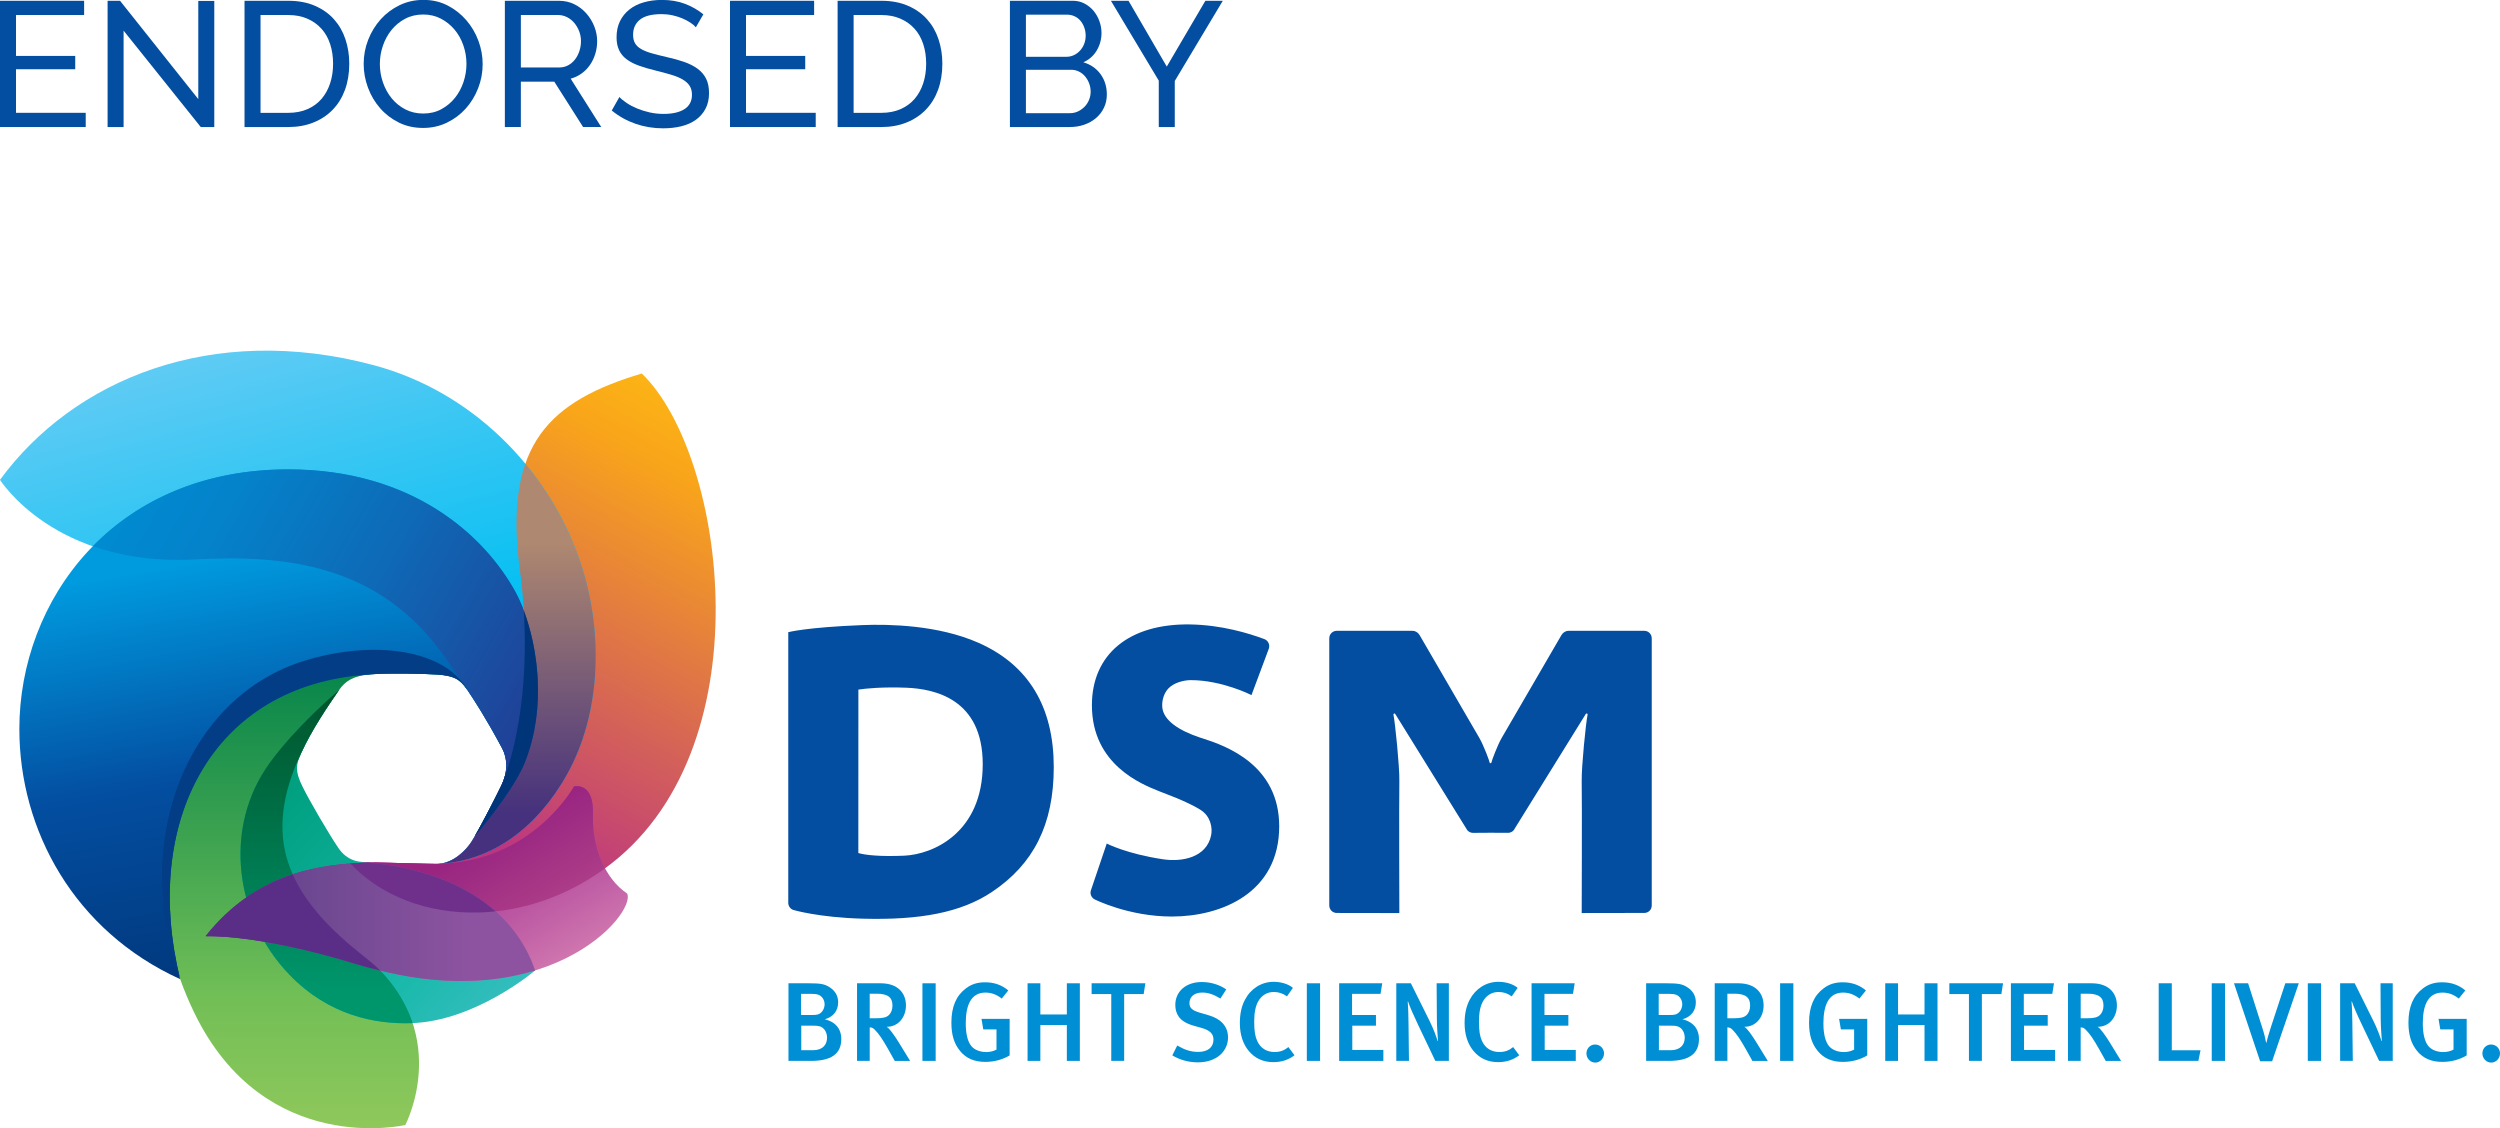 <?xml version="1.0" encoding="utf-8"?>
<!-- Generator: Adobe Illustrator 17.0.0, SVG Export Plug-In . SVG Version: 6.00 Build 0)  -->
<!DOCTYPE svg PUBLIC "-//W3C//DTD SVG 1.1//EN" "http://www.w3.org/Graphics/SVG/1.1/DTD/svg11.dtd">
<svg version="1.1" id="Artwork" xmlns="http://www.w3.org/2000/svg" xmlns:xlink="http://www.w3.org/1999/xlink" x="0px" y="0px"
	 width="168.695px" height="76.13px" viewBox="0 0 168.695 76.13" enable-background="new 0 0 168.695 76.13" xml:space="preserve">
<g>
	<path fill="#034EA1" d="M66.017,43.371c-2.703-1.191-5.986-1.264-7.826-1.191c-3.805,0.15-5,0.479-5,0.479v18.26
		c0,0.222,0.138,0.415,0.341,0.483c0.009,0.003,1.718,0.51,4.694,0.589c3.828,0.104,6.621-0.406,8.706-1.802
		c2.798-1.87,4.174-4.533,4.174-8.426C71.105,47.682,69.395,44.86,66.017,43.371z M61.004,57.74c-1.621,0.07-2.62-0.042-3.085-0.178
		l0.003-11.03c0.512-0.08,1.672-0.186,3.218-0.127c1.93,0.074,5.173,0.758,5.173,5.161C66.313,56.157,63.003,57.654,61.004,57.74z
		 M81.169,49.831c-0.087-0.026-0.163-0.05-0.23-0.074c-1.352-0.453-2.461-1.142-2.514-2.073c-0.027-0.503,0.155-0.953,0.418-1.231
		c0.379-0.402,1.069-0.559,1.502-0.559c2.127,0,4.103,1.01,4.103,1.01l1.17-3.134c0.043-0.125,0.037-0.265-0.019-0.382
		c-0.056-0.124-0.161-0.219-0.288-0.265l-0.025-0.008c-1.024-0.383-2.872-0.949-4.999-0.98c-4.128-0.057-6.607,2.038-6.607,5.453
		c0,4.03,3.397,5.341,4.516,5.794c0.19,0.08,0.401,0.158,0.622,0.243c0.741,0.28,1.56,0.631,2.185,1.019
		c0.683,0.424,0.828,1.208,0.721,1.723c-0.31,1.49-1.944,1.811-3.249,1.615c-2.488-0.374-3.794-1.062-3.794-1.062l-1.068,3.157
		c-0.078,0.231,0.024,0.485,0.236,0.604c0.021,0.01,2.302,1.165,5.225,1.165c3.342,0,7.245-1.592,7.245-6.09
		C86.318,51.618,82.732,50.33,81.169,49.831z M111.456,43.066v18.037c0,0.135-0.053,0.263-0.15,0.358
		c-0.094,0.092-0.222,0.142-0.353,0.142l-4.223,0.007c0,0,0.026-7.434,0-8.914c-0.018-0.977,0.285-3.957,0.395-4.461
		c0-0.005,0-0.021,0.002-0.035c-0.017-0.078-0.083-0.055-0.102-0.043c-0.011,0.009-0.024,0.027-0.024,0.027l-4.792,7.729
		c-0.027,0.054-0.058,0.098-0.096,0.139c-0.096,0.094-0.222,0.146-0.357,0.146l-1.177-0.006h-0.002L99.398,56.2
		c-0.134,0-0.262-0.053-0.356-0.146c-0.039-0.041-0.069-0.085-0.097-0.139l-4.791-7.729c0,0-0.017-0.019-0.023-0.027
		c-0.021-0.012-0.086-0.035-0.103,0.043c0,0.014,0,0.03,0.001,0.035c0.108,0.504,0.414,3.484,0.396,4.461
		c-0.025,1.48,0,8.914,0,8.914l-4.224-0.007c-0.13,0-0.258-0.051-0.353-0.142c-0.096-0.096-0.151-0.224-0.151-0.358V43.066
		c0-0.276,0.227-0.5,0.503-0.5h5.102c0.213,0,0.379,0.111,0.488,0.286c0,0,3.607,6.207,4.037,6.949
		c0.277,0.472,0.686,1.569,0.685,1.634v0.003l0,0c0,0.002,0,0.006,0,0.006h0.001c0.002,0.033,0.029,0.058,0.062,0.059l0,0h0.002
		c0.002,0,0.002,0,0.002,0l0,0c0.033-0.002,0.059-0.026,0.062-0.059h0.003c0,0,0-0.004,0-0.006l0,0v-0.003
		c-0.003-0.064,0.408-1.162,0.683-1.634c0.429-0.742,4.037-6.949,4.037-6.949c0.11-0.175,0.275-0.286,0.488-0.286h5.102
		C111.231,42.566,111.456,42.79,111.456,43.066z"/>
	<g>
		<path fill="#008FD5" d="M54.725,71.587h-1.521v-5.237h1.385c0.78,0,1.052,0.052,1.377,0.257c0.394,0.249,0.591,0.591,0.591,1.028
			c0,0.562-0.318,0.977-0.901,1.145c0.871,0.211,1.114,0.803,1.114,1.325C56.77,71.141,56.05,71.587,54.725,71.587z M55.218,67.121
			c-0.107-0.038-0.243-0.059-0.493-0.059h-0.674v1.427h0.743c0.317,0,0.477-0.021,0.643-0.195c0.159-0.164,0.205-0.386,0.205-0.521
			C55.642,67.468,55.467,67.213,55.218,67.121z M55.316,69.255c-0.129-0.037-0.236-0.045-0.483-0.045h-0.766v1.657h0.787
			c0.666,0,0.954-0.379,0.954-0.849C55.808,69.65,55.604,69.337,55.316,69.255z"/>
		<path fill="#008FD5" d="M60.374,71.587l-0.454-0.81c-0.364-0.643-0.605-1.008-0.893-1.295c-0.099-0.099-0.175-0.15-0.34-0.158
			v2.263h-0.856v-5.237h1.598c1.174,0,1.703,0.681,1.703,1.499c0,0.749-0.484,1.438-1.301,1.438c0.189,0.098,0.537,0.606,0.81,1.044
			l0.772,1.257H60.374z M59.163,67.053h-0.477v1.657h0.447c0.454,0,0.696-0.062,0.854-0.222c0.144-0.143,0.235-0.359,0.235-0.636
			C60.222,67.325,59.934,67.053,59.163,67.053z"/>
		<path fill="#008FD5" d="M62.244,71.587v-5.237h0.893v5.237H62.244z"/>
		<path fill="#008FD5" d="M66.491,71.655c-0.734,0-1.302-0.234-1.71-0.741c-0.401-0.491-0.583-1.081-0.583-1.907
			c0-1.076,0.326-1.826,0.985-2.317c0.377-0.288,0.786-0.407,1.294-0.407c0.599,0,1.127,0.181,1.56,0.551l-0.44,0.546
			c-0.362-0.279-0.704-0.402-1.105-0.402c-0.969,0-1.325,0.849-1.325,2.074c0,0.733,0.137,1.25,0.386,1.546
			c0.212,0.249,0.591,0.393,0.992,0.393c0.272,0,0.5-0.061,0.697-0.166v-1.362h-0.892l-0.121-0.713h1.9v2.468
			C67.649,71.503,67.075,71.655,66.491,71.655z"/>
		<path fill="#008FD5" d="M71.988,71.587v-2.42h-1.787v2.42h-0.863v-5.237h0.863v2.104h1.787v-2.104h0.878v5.237H71.988z"/>
		<path fill="#008FD5" d="M77.173,67.076h-1.317v4.511h-0.871v-4.511H73.66v-0.727h3.628L77.173,67.076z"/>
		<path fill="#008FD5" d="M80.823,71.685c-0.599,0-1.203-0.159-1.718-0.47l0.333-0.666c0.469,0.273,0.886,0.432,1.415,0.432
			c0.644,0,1.03-0.311,1.03-0.832c0-0.386-0.243-0.626-0.78-0.78l-0.561-0.158c-0.476-0.138-0.817-0.335-1.015-0.628
			c-0.143-0.212-0.22-0.464-0.22-0.767c0-0.922,0.728-1.551,1.779-1.551c0.599,0,1.197,0.173,1.659,0.499l-0.394,0.614
			c-0.485-0.287-0.818-0.402-1.234-0.402c-0.516,0-0.855,0.279-0.855,0.712c0,0.326,0.181,0.491,0.696,0.644l0.621,0.183
			c0.757,0.22,1.286,0.704,1.286,1.492C82.867,70.876,82.163,71.685,80.823,71.685z"/>
		<path fill="#008FD5" d="M85.919,71.671c-0.696,0-1.249-0.265-1.658-0.758c-0.393-0.476-0.598-1.114-0.598-1.869
			c0-0.628,0.112-1.15,0.349-1.591c0.393-0.748,1.112-1.202,1.929-1.202c0.507,0,0.992,0.149,1.303,0.407l-0.401,0.575
			c-0.28-0.204-0.568-0.296-0.894-0.296c-0.447,0-0.818,0.229-1.045,0.628c-0.182,0.32-0.273,0.76-0.273,1.38
			c0,0.642,0.068,1.007,0.205,1.302c0.227,0.5,0.659,0.741,1.167,0.741c0.37,0,0.642-0.097,0.938-0.333l0.409,0.553
			C86.94,71.518,86.479,71.671,85.919,71.671z"/>
		<path fill="#008FD5" d="M88.182,71.587v-5.237h0.894v5.237H88.182z"/>
		<path fill="#008FD5" d="M90.363,71.587v-5.237h2.907l-0.113,0.713h-1.923v1.427h1.613v0.722H91.25v1.635h2.096v0.741H90.363z"/>
		<path fill="#008FD5" d="M96.851,71.587l-1.173-2.461c-0.279-0.581-0.568-1.239-0.666-1.552l-0.022,0.024
			c0.038,0.438,0.046,0.938,0.054,1.452l0.03,2.536h-0.855v-5.237h0.983l1.271,2.56c0.243,0.483,0.47,1.103,0.538,1.346l0.022-0.022
			c-0.022-0.265-0.076-1.014-0.076-1.492l-0.016-2.391h0.825v5.237H96.851z"/>
		<path fill="#008FD5" d="M101.084,71.671c-0.697,0-1.249-0.265-1.658-0.758c-0.394-0.476-0.598-1.114-0.598-1.869
			c0-0.628,0.114-1.15,0.348-1.591c0.394-0.748,1.113-1.202,1.931-1.202c0.506,0,0.991,0.149,1.301,0.407l-0.399,0.575
			c-0.281-0.204-0.569-0.296-0.894-0.296c-0.446,0-0.817,0.229-1.044,0.628c-0.182,0.32-0.273,0.76-0.273,1.38
			c0,0.642,0.068,1.007,0.205,1.302c0.226,0.5,0.658,0.741,1.165,0.741c0.372,0,0.644-0.097,0.938-0.333l0.41,0.553
			C102.105,71.518,101.644,71.671,101.084,71.671z"/>
		<path fill="#008FD5" d="M103.347,71.587v-5.237h2.909l-0.114,0.713h-1.924v1.427h1.612v0.722h-1.597v1.635h2.097v0.741H103.347z"
			/>
		<path fill="#008FD5" d="M107.648,71.702c-0.333,0-0.598-0.281-0.598-0.622c0-0.332,0.258-0.599,0.582-0.599
			c0.334,0,0.605,0.267,0.605,0.599C108.238,71.42,107.967,71.702,107.648,71.702z"/>
		<path fill="#008FD5" d="M112.601,71.587h-1.523v-5.237h1.387c0.78,0,1.052,0.052,1.376,0.257c0.395,0.249,0.591,0.591,0.591,1.028
			c0,0.562-0.318,0.977-0.901,1.145c0.871,0.211,1.113,0.803,1.113,1.325C114.644,71.141,113.925,71.587,112.601,71.587z
			 M113.092,67.121c-0.106-0.038-0.244-0.059-0.492-0.059h-0.674v1.427h0.741c0.318,0,0.477-0.021,0.644-0.195
			c0.157-0.164,0.205-0.386,0.205-0.521C113.517,67.468,113.342,67.213,113.092,67.121z M113.189,69.255
			c-0.128-0.037-0.233-0.045-0.484-0.045h-0.765v1.657h0.788c0.665,0,0.955-0.379,0.955-0.849
			C113.683,69.65,113.478,69.337,113.189,69.255z"/>
		<path fill="#008FD5" d="M118.248,71.587l-0.454-0.81c-0.363-0.643-0.605-1.008-0.893-1.295c-0.099-0.099-0.174-0.15-0.341-0.158
			v2.263h-0.854v-5.237h1.597c1.173,0,1.702,0.681,1.702,1.499c0,0.749-0.483,1.438-1.301,1.438c0.19,0.098,0.537,0.606,0.81,1.044
			l0.772,1.257H118.248z M117.036,67.053h-0.477v1.657h0.447c0.454,0,0.697-0.062,0.855-0.222c0.144-0.143,0.234-0.359,0.234-0.636
			C118.096,67.325,117.809,67.053,117.036,67.053z"/>
		<path fill="#008FD5" d="M120.118,71.587v-5.237h0.894v5.237H120.118z"/>
		<path fill="#008FD5" d="M124.366,71.655c-0.735,0-1.303-0.234-1.712-0.741c-0.401-0.491-0.583-1.081-0.583-1.907
			c0-1.076,0.326-1.826,0.984-2.317c0.378-0.288,0.788-0.407,1.294-0.407c0.598,0,1.127,0.181,1.56,0.551l-0.439,0.546
			c-0.364-0.279-0.704-0.402-1.105-0.402c-0.969,0-1.325,0.849-1.325,2.074c0,0.733,0.137,1.25,0.385,1.546
			c0.212,0.249,0.591,0.393,0.993,0.393c0.271,0,0.499-0.061,0.694-0.166v-1.362h-0.893l-0.12-0.713h1.899v2.468
			C125.524,71.503,124.948,71.655,124.366,71.655z"/>
		<path fill="#008FD5" d="M129.862,71.587v-2.42h-1.786v2.42h-0.864v-5.237h0.864v2.104h1.786v-2.104h0.877v5.237H129.862z"/>
		<path fill="#008FD5" d="M135.048,67.076h-1.315v4.511h-0.873v-4.511h-1.323v-0.727h3.625L135.048,67.076z"/>
		<path fill="#008FD5" d="M135.692,71.587v-5.237h2.907l-0.115,0.713h-1.922v1.427h1.614v0.722h-1.598v1.635h2.097v0.741H135.692z"
			/>
		<path fill="#008FD5" d="M142.089,71.587l-0.454-0.81c-0.363-0.643-0.606-1.008-0.894-1.295c-0.098-0.099-0.174-0.15-0.341-0.158
			v2.263h-0.855v-5.237h1.598c1.173,0,1.702,0.681,1.702,1.499c0,0.749-0.483,1.438-1.3,1.438c0.188,0.098,0.537,0.606,0.81,1.044
			l0.772,1.257H142.089z M140.879,67.053h-0.478v1.657h0.448c0.454,0,0.697-0.062,0.854-0.222c0.145-0.143,0.235-0.359,0.235-0.636
			C141.939,67.325,141.65,67.053,140.879,67.053z"/>
		<path fill="#008FD5" d="M148.343,71.587h-2.679v-5.237h0.885v4.519h1.938L148.343,71.587z"/>
		<path fill="#008FD5" d="M149.244,71.587v-5.237h0.895v5.237H149.244z"/>
		<path fill="#008FD5" d="M153.318,71.61h-0.81l-1.764-5.261h0.954l0.945,2.965c0.137,0.417,0.229,0.798,0.272,1.053h0.016
			c0.06-0.249,0.136-0.551,0.318-1.096l0.96-2.922h0.91L153.318,71.61z"/>
		<path fill="#008FD5" d="M155.726,71.587v-5.237h0.895v5.237H155.726z"/>
		<path fill="#008FD5" d="M160.54,71.587l-1.172-2.461c-0.282-0.581-0.569-1.239-0.668-1.552l-0.023,0.024
			c0.04,0.438,0.046,0.938,0.055,1.452l0.03,2.536h-0.855v-5.237h0.983l1.272,2.56c0.242,0.483,0.47,1.103,0.538,1.346l0.022-0.022
			c-0.022-0.265-0.076-1.014-0.076-1.492l-0.014-2.391h0.825v5.237H160.54z"/>
		<path fill="#008FD5" d="M164.811,71.655c-0.735,0-1.304-0.234-1.712-0.741c-0.4-0.491-0.582-1.081-0.582-1.907
			c0-1.076,0.326-1.826,0.985-2.317c0.377-0.288,0.787-0.407,1.294-0.407c0.599,0,1.128,0.181,1.558,0.551l-0.438,0.546
			c-0.364-0.279-0.704-0.402-1.105-0.402c-0.969,0-1.325,0.849-1.325,2.074c0,0.733,0.135,1.25,0.385,1.546
			c0.212,0.249,0.591,0.393,0.992,0.393c0.272,0,0.5-0.061,0.696-0.166v-1.362h-0.893l-0.12-0.713h1.901v2.468
			C165.968,71.503,165.395,71.655,164.811,71.655z"/>
		<path fill="#008FD5" d="M168.104,71.702c-0.332,0-0.597-0.281-0.597-0.622c0-0.332,0.257-0.599,0.583-0.599
			c0.334,0,0.606,0.267,0.606,0.599C168.695,71.42,168.423,71.702,168.104,71.702z"/>
	</g>
	<g>
		<linearGradient id="SVGID_1_" gradientUnits="userSpaceOnUse" x1="48.243" y1="27.896" x2="29.604" y2="62.067">
			<stop  offset="0" style="stop-color:#FCB415"/>
			<stop  offset="0.12" style="stop-color:#F9A51A"/>
			<stop  offset="0.842" style="stop-color:#BC3581"/>
		</linearGradient>
		<path fill="url(#SVGID_1_)" d="M43.306,25.203c-6.24,1.867-9.218,4.775-8.287,12.822c0.766,5.283,0.319,9.768-0.467,12.796
			c-0.167,0.647-0.333,1.168-0.504,1.621c-0.051,0.183-0.12,0.368-0.21,0.553c-0.471,0.972-1.524,3.02-2.012,3.785
			c-0.366,0.581-1.266,1.524-2.393,1.514c-1.093-0.008-3.481-0.096-4.101-0.096c-0.593,0-1.693,0.067-1.693,0.067
			c1.592,1.714,4.376,3.273,8.133,3.31c2.8,0.03,5.962-0.763,8.988-2.935C51.743,50.763,49.016,30.698,43.306,25.203z"/>
		<linearGradient id="SVGID_2_" gradientUnits="userSpaceOnUse" x1="21.257" y1="76.13" x2="21.257" y2="43.849">
			<stop  offset="0" style="stop-color:#8FC85B"/>
			<stop  offset="0.27" style="stop-color:#72BF56"/>
			<stop  offset="1" style="stop-color:#00824A"/>
		</linearGradient>
		<path fill="url(#SVGID_2_)" d="M20.468,44.61c-7.718,2.419-11.716,11.924-8.312,21.452c0.272,0.769,0.593,1.532,0.963,2.297
			c4.759,9.781,14.231,7.553,14.231,7.553s3.427-6.484-2.903-11.519c-4.419-3.518-6.716-7.026-4.587-12.516
			c0.112-0.291,0.246-0.592,0.389-0.894c0.023-0.055,0.046-0.111,0.074-0.169c0.738-1.615,1.847-3.227,2.528-4.217
			c0.461-0.669,1.002-0.998,2.199-1.098c1.113-0.094,3.769-0.034,4.481,0.019c1.03,0.084,1.483,0.25,2.014,1.049
			c0.012,0.019,0.025,0.038,0.037,0.059C30.06,43.793,25.165,43.139,20.468,44.61z"/>
		<linearGradient id="SVGID_3_" gradientUnits="userSpaceOnUse" x1="33.582" y1="68.101" x2="17.165" y2="52.247">
			<stop  offset="0" style="stop-color:#34BDBE"/>
			<stop  offset="0.262" style="stop-color:#19B9AB"/>
			<stop  offset="0.887" style="stop-color:#00A081"/>
		</linearGradient>
		<path fill="url(#SVGID_3_)" d="M25.722,58.3c-0.804-0.107-1.47-0.102-1.886-0.261l-0.004-0.005
			c-0.364-0.137-0.704-0.38-0.996-0.81c-0.661-0.973-1.974-3.225-2.43-4.159c-0.494-1.003-0.45-1.453-0.084-2.251
			c0.739-1.615,1.848-3.227,2.529-4.214c0.016-0.022,0.033-0.048,0.048-0.069c-0.32,0.274-2.955,2.545-4.698,4.944
			c-3.206,4.414-2.324,10.513,1.331,14.298c2.672,2.767,5.796,3.335,8.18,3.27c4.38-0.12,8.399-3.56,8.399-3.56
			C34.675,61.265,30.591,58.937,25.722,58.3z"/>
		<g>
			<g>
				<linearGradient id="SVGID_4_" gradientUnits="userSpaceOnUse" x1="22.036" y1="46.535" x2="22.036" y2="69.048">
					<stop  offset="0" style="stop-color:#00542B"/>
					<stop  offset="0.907" style="stop-color:#00966C"/>
				</linearGradient>
				<path fill="url(#SVGID_4_)" d="M27.711,69.044c0.046,0,0.09-0.005,0.134-0.007c-0.507-1.538-1.524-3.155-3.397-4.644
					c-4.419-3.518-6.716-7.026-4.587-12.516c0.111-0.291,0.246-0.59,0.388-0.893c0.023-0.056,0.047-0.112,0.074-0.17
					c0.739-1.615,1.848-3.227,2.529-4.214c0.016-0.022,0.033-0.045,0.047-0.066c-0.319,0.272-2.954,2.542-4.697,4.941
					c-3.206,4.414-2.324,10.513,1.331,14.298C22.203,68.541,25.327,69.109,27.711,69.044z"/>
			</g>
		</g>
		<linearGradient id="SVGID_5_" gradientUnits="userSpaceOnUse" x1="16.4" y1="23.215" x2="26.105" y2="59.433">
			<stop  offset="0.005" style="stop-color:#5ECBF4"/>
			<stop  offset="0.597" style="stop-color:#00BFF2"/>
		</linearGradient>
		<path fill="url(#SVGID_5_)" d="M39.02,37.528c-2.173-6.03-7.231-11.124-13.788-12.882C14.272,21.712,4.941,25.627,0,32.379
			c0,0,3.672,5.871,13.103,5.372c6.122-0.329,12.489,0.277,16.952,6.628c0.479,0.68,0.924,1.342,1.342,1.981
			c0.047,0.063,0.098,0.133,0.148,0.207c0.501,0.757,1.218,1.837,2.333,3.919c0.375,0.7,0.395,1.608-0.041,2.508
			c-0.471,0.972-1.524,3.02-2.012,3.785c-0.347,0.549-1.167,1.416-2.205,1.506c-0.005,0.002-0.009,0.002-0.014,0.004
			c3.674-0.201,6.684-2.514,8.649-6.022C40.576,48.123,40.792,42.447,39.02,37.528z"/>
		<linearGradient id="SVGID_6_" gradientUnits="userSpaceOnUse" x1="15.967" y1="31.945" x2="21.688" y2="64.389">
			<stop  offset="0.158" style="stop-color:#009BDF"/>
			<stop  offset="0.6" style="stop-color:#034EA1"/>
			<stop  offset="1" style="stop-color:#01397E"/>
		</linearGradient>
		<path fill="url(#SVGID_6_)" d="M34.8,39.979c-2.087-3.828-6.943-8.306-15.348-8.306c-11.822,0-18.146,8.879-18.146,17.514
			c0,6.844,3.711,13.637,10.849,16.883c-2.582-10.473,2.042-19.889,12.758-20.555c0.047-0.006,0.091-0.01,0.137-0.015
			c1.113-0.094,3.769-0.034,4.481,0.019c1.03,0.084,1.483,0.25,2.014,1.049c0.501,0.757,1.218,1.839,2.333,3.919
			c0.375,0.7,0.395,1.608-0.041,2.508c-0.41,0.849-1.265,2.512-1.799,3.432c0.115-0.133,2.606-3.053,3.371-4.964
			C37.22,46.941,35.898,41.988,34.8,39.979z"/>
		<linearGradient id="SVGID_7_" gradientUnits="userSpaceOnUse" x1="34.901" y1="54.9" x2="34.901" y2="36.684">
			<stop  offset="0" style="stop-color:#45317D"/>
			<stop  offset="1" style="stop-color:#AE8870"/>
		</linearGradient>
		<path fill="url(#SVGID_7_)" d="M29.607,58.293c3.674-0.202,6.684-2.517,8.649-6.025c2.321-4.145,2.536-9.82,0.764-14.739
			c-0.812-2.251-2.025-4.372-3.571-6.236c-0.603,1.731-0.754,3.919-0.429,6.733c0.766,5.283,0.319,9.771-0.467,12.796
			c-0.167,0.648-0.333,1.168-0.504,1.624c-0.051,0.183-0.12,0.365-0.21,0.552c-0.471,0.972-1.524,3.018-2.012,3.783
			c-0.347,0.549-1.167,1.419-2.205,1.508L29.607,58.293z"/>
		<linearGradient id="SVGID_8_" gradientUnits="userSpaceOnUse" x1="8.691" y1="32.655" x2="36.936" y2="48.962">
			<stop  offset="0" style="stop-color:#008BD1"/>
			<stop  offset="0.203" style="stop-color:#0482CA"/>
			<stop  offset="0.534" style="stop-color:#0E6AB7"/>
			<stop  offset="0.949" style="stop-color:#1F4298"/>
			<stop  offset="1" style="stop-color:#213D94"/>
		</linearGradient>
		<path fill="url(#SVGID_8_)" d="M35.409,51.462c1.811-4.521,0.489-9.475-0.609-11.483c-2.087-3.828-6.943-8.306-15.348-8.306
			c-5.71,0-10.137,2.072-13.189,5.188c1.824,0.636,4.085,1.033,6.84,0.891c6.122-0.329,12.489,0.277,16.952,6.628
			c0.479,0.68,0.924,1.342,1.342,1.981l0,0c0.023,0.03,0.046,0.062,0.07,0.094c0.025,0.036,0.052,0.076,0.078,0.113
			c0.501,0.757,1.218,1.839,2.333,3.919c0.375,0.7,0.395,1.608-0.041,2.508c-0.41,0.849-1.265,2.512-1.799,3.432
			C32.153,56.294,34.645,53.374,35.409,51.462z"/>
		<linearGradient id="SVGID_9_" gradientUnits="userSpaceOnUse" x1="32.809" y1="68.514" x2="26.634" y2="58.007">
			<stop  offset="0" style="stop-color:#D279B0"/>
			<stop  offset="1" style="stop-color:#99258E"/>
		</linearGradient>
		<path fill="url(#SVGID_9_)" d="M42.317,60.293c-1.509-1.006-2.382-3.182-2.306-5.293c0.084-2.289-1.277-1.928-1.277-1.928
			s-2.821,5.165-9.286,5.221c-0.002,0-0.002,0-0.005,0c-1.179-0.01-3.229-0.086-4.089-0.095c-4.134,0.044-8.162,0.836-11.428,4.977
			c0,0,3.454-0.187,10.231,1.901C36.745,68.952,42.968,61.67,42.317,60.293z"/>
		<linearGradient id="SVGID_10_" gradientUnits="userSpaceOnUse" x1="35.433" y1="62.26" x2="31.58" y2="55.702">
			<stop  offset="0" style="stop-color:#AD3E88"/>
			<stop  offset="0.8" style="stop-color:#992581"/>
		</linearGradient>
		<path fill="url(#SVGID_10_)" d="M38.735,53.069c0,0-2.794,5.115-9.194,5.221c-0.034,0.003-0.072,0.004-0.107,0.003
			c-0.324,0-0.764-0.011-1.234-0.026c-1.061-0.023-2.244-0.062-2.844-0.068c-0.225,0.004-0.449,0.009-0.672,0.015
			c-0.36,0.015-0.718,0.033-0.906,0.043c-0.047,0.005-0.091,0.009-0.136,0.011c1.59,1.713,4.375,3.272,8.131,3.31
			c2.8,0.03,5.962-0.766,8.988-2.935c0.023-0.019,0.042-0.033,0.064-0.049c-0.569-1.044-0.859-2.332-0.812-3.593
			C40.096,52.711,38.735,53.069,38.735,53.069z"/>
		<path fill="#023D85" d="M20.468,44.61c-7.718,2.419-11.716,11.924-8.312,21.454c-2.581-10.47,2.043-19.883,12.758-20.549
			c0.047-0.006,0.091-0.01,0.137-0.015c1.113-0.094,3.769-0.034,4.481,0.019c1.03,0.084,1.483,0.25,2.014,1.049
			c0.012,0.019,0.025,0.038,0.037,0.059C30.06,43.793,25.165,43.139,20.468,44.61z"/>
		<linearGradient id="SVGID_11_" gradientUnits="userSpaceOnUse" x1="13.069" y1="62.203" x2="31.677" y2="62.203">
			<stop  offset="0" style="stop-color:#564087"/>
			<stop  offset="1" style="stop-color:#8D53A0"/>
		</linearGradient>
		<path fill="url(#SVGID_11_)" d="M36.109,65.484c-1.436-4.219-5.519-6.547-10.387-7.184c-0.321-0.044-0.617-0.066-0.886-0.094
			c-3.951,0.11-7.778,1.002-10.909,4.968c0,0,3.454-0.187,10.231,1.901C29.157,66.614,33.149,66.395,36.109,65.484z"/>
		<path fill="#003579" d="M35.344,41.193c0.239,3.906-0.168,7.225-0.792,9.628c-0.167,0.648-0.333,1.168-0.504,1.621
			c0,0,0,0.005-0.002,0.009c-0.023,0.083-0.05,0.165-0.081,0.247c-0.006,0.019-0.013,0.032-0.02,0.051
			c-0.029,0.072-0.059,0.145-0.093,0.216c-0.004,0.012-0.009,0.021-0.014,0.03c-0.41,0.849-1.262,2.506-1.797,3.43
			c0.136-0.157,2.607-3.06,3.368-4.962C36.921,47.68,36.247,43.603,35.344,41.193z"/>
		<path fill="#5A2E86" d="M25.661,65.495c-0.357-0.37-0.833-0.744-1.284-1.102c-2.165-1.723-3.75-3.44-4.625-5.394
			c-2.094,0.697-4.14,1.951-5.894,4.176c0,0,3.452-0.187,10.231,1.901C24.598,65.232,25.172,65.375,25.661,65.495z"/>
		<g>
			<path fill="#582B6D" d="M29.521,58.293c-0.024,0-0.047,0-0.073,0c-0.002,0-0.002,0-0.005,0c-0.355-0.003-0.79-0.013-1.247-0.023
				c0.473,0.013,0.913,0.023,1.237,0.024C29.463,58.294,29.493,58.293,29.521,58.293z"/>
			<path fill="#582B6D" d="M23.641,58.266c0.044-0.002,0.089-0.006,0.136-0.01c-0.085,0.006-0.138,0.009-0.138,0.009L23.641,58.266z
				"/>
			<path fill="#582B6D" d="M23.641,58.266c0.044-0.002,0.089-0.006,0.136-0.01c-0.085,0.006-0.138,0.009-0.138,0.009L23.641,58.266z
				"/>
			<path fill="#582B6D" d="M24.846,58.21c-0.007-0.003-0.014-0.003-0.018-0.003c-0.048,0.003-0.097,0.005-0.145,0.006
				C24.736,58.212,24.792,58.212,24.846,58.21z"/>
			<path fill="#582B6D" d="M24.846,58.21c-0.007-0.003-0.014-0.003-0.018-0.003c-0.048,0.003-0.097,0.005-0.145,0.006
				C24.736,58.212,24.792,58.212,24.846,58.21z"/>
			<path fill="#6F308C" d="M24.846,58.21c-0.054,0.002-0.109,0.002-0.163,0.003c-0.304,0.011-0.605,0.024-0.906,0.044
				c-0.047,0.004-0.091,0.008-0.136,0.01c1.592,1.713,4.375,3.272,8.131,3.31c0.544,0.008,1.103-0.018,1.67-0.081
				c-1.972-1.749-4.696-2.8-7.721-3.194C25.406,58.256,25.112,58.234,24.846,58.21z"/>
		</g>
	</g>
</g>
<g>
	<path fill="#034EA1" d="M5.784,7.613v0.96H0v-8.52h5.676v0.96H1.08v2.76h3.996v0.899H1.08v2.94H5.784z"/>
	<path fill="#034EA1" d="M8.34,2.069v6.504H7.26v-8.52H8.1l5.28,6.636V0.065h1.08v8.508h-0.912L8.34,2.069z"/>
	<path fill="#034EA1" d="M16.5,8.573v-8.52h2.952c0.68,0,1.278,0.111,1.794,0.336c0.516,0.224,0.946,0.527,1.29,0.911
		c0.344,0.385,0.602,0.834,0.774,1.351c0.172,0.516,0.258,1.066,0.258,1.649c0,0.648-0.096,1.234-0.288,1.759
		c-0.192,0.523-0.468,0.972-0.828,1.344c-0.36,0.372-0.794,0.66-1.302,0.864s-1.074,0.306-1.698,0.306H16.5z M22.476,4.301
		c0-0.479-0.066-0.922-0.198-1.325c-0.132-0.404-0.328-0.75-0.588-1.038c-0.26-0.288-0.578-0.515-0.954-0.679
		c-0.376-0.163-0.804-0.245-1.284-0.245H17.58v6.6h1.872c0.488,0,0.922-0.084,1.302-0.252s0.696-0.4,0.948-0.696
		s0.444-0.646,0.576-1.05C22.41,5.211,22.476,4.773,22.476,4.301z"/>
	<path fill="#034EA1" d="M28.548,8.633c-0.6,0-1.146-0.121-1.638-0.365c-0.492-0.244-0.914-0.568-1.266-0.973
		c-0.352-0.403-0.624-0.865-0.816-1.386c-0.192-0.52-0.288-1.052-0.288-1.596c0-0.568,0.102-1.112,0.306-1.632
		c0.204-0.521,0.486-0.98,0.846-1.381c0.36-0.399,0.786-0.718,1.278-0.953c0.492-0.236,1.026-0.354,1.602-0.354
		c0.6,0,1.144,0.126,1.632,0.378c0.488,0.252,0.908,0.582,1.26,0.99s0.624,0.87,0.816,1.386c0.192,0.517,0.288,1.042,0.288,1.578
		c0,0.568-0.102,1.112-0.306,1.632c-0.204,0.521-0.484,0.979-0.84,1.374c-0.356,0.396-0.78,0.712-1.272,0.948
		C29.658,8.516,29.124,8.633,28.548,8.633z M25.632,4.313c0,0.432,0.07,0.85,0.21,1.254c0.14,0.404,0.338,0.762,0.594,1.074
		C26.692,6.953,27,7.201,27.36,7.385c0.36,0.185,0.76,0.276,1.2,0.276c0.456,0,0.864-0.098,1.224-0.294S30.45,6.915,30.702,6.6
		c0.252-0.316,0.444-0.674,0.576-1.074s0.198-0.804,0.198-1.212c0-0.433-0.07-0.851-0.21-1.254c-0.14-0.404-0.34-0.761-0.6-1.068
		c-0.26-0.308-0.568-0.554-0.924-0.738c-0.356-0.184-0.75-0.275-1.182-0.275c-0.456,0-0.864,0.096-1.224,0.288
		c-0.36,0.191-0.666,0.443-0.918,0.756c-0.252,0.312-0.446,0.668-0.582,1.067C25.7,3.489,25.632,3.897,25.632,4.313z"/>
	<path fill="#034EA1" d="M34.067,8.573v-8.52h3.648c0.376,0,0.722,0.077,1.038,0.233c0.316,0.156,0.588,0.364,0.816,0.624
		s0.406,0.552,0.534,0.876c0.128,0.324,0.192,0.654,0.192,0.99c0,0.296-0.042,0.582-0.126,0.857c-0.084,0.276-0.204,0.526-0.36,0.75
		c-0.156,0.225-0.344,0.417-0.564,0.576c-0.22,0.16-0.466,0.276-0.738,0.349l2.064,3.264h-1.224l-1.944-3.06h-2.256v3.06H34.067z
		 M35.147,4.554h2.58c0.224,0,0.426-0.049,0.606-0.145c0.18-0.096,0.334-0.226,0.462-0.39s0.228-0.354,0.3-0.57
		c0.072-0.216,0.108-0.439,0.108-0.672c0-0.24-0.042-0.466-0.126-0.678s-0.196-0.4-0.336-0.564s-0.304-0.292-0.492-0.384
		c-0.188-0.092-0.386-0.138-0.594-0.138h-2.508V4.554z"/>
	<path fill="#034EA1" d="M46.956,1.841c-0.096-0.111-0.224-0.22-0.384-0.323c-0.16-0.104-0.34-0.198-0.54-0.282
		c-0.2-0.084-0.418-0.152-0.654-0.204s-0.482-0.078-0.738-0.078c-0.664,0-1.15,0.124-1.458,0.372S42.72,1.913,42.72,2.346
		c0,0.231,0.044,0.424,0.132,0.575c0.088,0.152,0.226,0.282,0.414,0.391c0.188,0.107,0.422,0.202,0.702,0.281
		c0.28,0.08,0.612,0.164,0.996,0.253c0.439,0.096,0.838,0.206,1.194,0.329c0.356,0.125,0.66,0.278,0.912,0.463
		c0.252,0.184,0.444,0.407,0.576,0.672c0.132,0.264,0.198,0.588,0.198,0.972c0,0.408-0.08,0.762-0.24,1.062
		c-0.16,0.301-0.378,0.549-0.654,0.744c-0.276,0.196-0.602,0.341-0.978,0.433s-0.784,0.138-1.224,0.138
		c-0.656,0-1.278-0.102-1.866-0.306C42.293,8.147,41.76,7.85,41.28,7.457l0.516-0.912c0.128,0.137,0.294,0.272,0.498,0.408
		c0.204,0.137,0.436,0.258,0.696,0.366c0.26,0.107,0.54,0.196,0.84,0.264c0.3,0.068,0.614,0.103,0.942,0.103
		c0.608,0,1.08-0.108,1.416-0.324s0.504-0.54,0.504-0.972c0-0.24-0.054-0.442-0.162-0.606s-0.266-0.306-0.474-0.426
		s-0.466-0.227-0.774-0.318c-0.308-0.092-0.658-0.186-1.05-0.282c-0.432-0.104-0.812-0.216-1.14-0.336
		c-0.328-0.12-0.602-0.264-0.822-0.432s-0.386-0.372-0.498-0.612c-0.112-0.239-0.168-0.527-0.168-0.863
		c0-0.408,0.076-0.769,0.228-1.08c0.152-0.312,0.364-0.576,0.636-0.792c0.272-0.217,0.596-0.378,0.972-0.486
		s0.784-0.162,1.224-0.162c0.576,0,1.096,0.088,1.56,0.264c0.464,0.177,0.876,0.412,1.236,0.708L46.956,1.841z"/>
	<path fill="#034EA1" d="M55.043,7.613v0.96h-5.784v-8.52h5.676v0.96h-4.596v2.76h3.996v0.899h-3.996v2.94H55.043z"/>
	<path fill="#034EA1" d="M56.52,8.573v-8.52h2.952c0.68,0,1.278,0.111,1.794,0.336c0.516,0.224,0.946,0.527,1.29,0.911
		c0.344,0.385,0.602,0.834,0.774,1.351c0.172,0.516,0.258,1.066,0.258,1.649c0,0.648-0.096,1.234-0.288,1.759
		c-0.192,0.523-0.468,0.972-0.828,1.344c-0.36,0.372-0.794,0.66-1.302,0.864s-1.074,0.306-1.698,0.306H56.52z M62.496,4.301
		c0-0.479-0.066-0.922-0.198-1.325c-0.132-0.404-0.328-0.75-0.588-1.038c-0.26-0.288-0.578-0.515-0.954-0.679
		c-0.376-0.163-0.804-0.245-1.284-0.245H57.6v6.6h1.872c0.488,0,0.922-0.084,1.302-0.252s0.696-0.4,0.948-0.696
		s0.444-0.646,0.576-1.05C62.43,5.211,62.496,4.773,62.496,4.301z"/>
	<path fill="#034EA1" d="M74.687,6.377c0,0.328-0.066,0.628-0.198,0.9c-0.132,0.271-0.312,0.504-0.54,0.696
		c-0.228,0.191-0.492,0.34-0.792,0.443c-0.3,0.104-0.622,0.156-0.966,0.156h-4.044v-8.52h4.236c0.296,0,0.564,0.063,0.804,0.191
		c0.24,0.128,0.444,0.294,0.612,0.498s0.298,0.437,0.39,0.696c0.092,0.26,0.138,0.521,0.138,0.786c0,0.424-0.106,0.815-0.318,1.176
		s-0.514,0.628-0.906,0.804c0.488,0.145,0.874,0.41,1.158,0.798C74.545,5.392,74.687,5.85,74.687,6.377z M69.227,0.989v2.844h2.712
		c0.192,0,0.368-0.038,0.528-0.113c0.16-0.076,0.298-0.179,0.414-0.307s0.208-0.277,0.276-0.45c0.068-0.172,0.102-0.354,0.102-0.546
		c0-0.199-0.032-0.388-0.096-0.563c-0.064-0.176-0.15-0.328-0.258-0.456c-0.108-0.128-0.24-0.229-0.396-0.3
		c-0.156-0.072-0.322-0.108-0.498-0.108H69.227z M73.595,6.185c0-0.192-0.034-0.378-0.102-0.559c-0.068-0.18-0.16-0.338-0.276-0.474
		c-0.116-0.136-0.254-0.244-0.414-0.324c-0.16-0.08-0.336-0.12-0.528-0.12h-3.048v2.929h2.964c0.2,0,0.384-0.04,0.552-0.12
		s0.316-0.187,0.444-0.318s0.228-0.286,0.3-0.462C73.559,6.561,73.595,6.377,73.595,6.185z"/>
	<path fill="#034EA1" d="M76.151,0.054l2.58,4.439l2.604-4.439h1.176l-3.24,5.411v3.108h-1.08V5.441l-3.228-5.388H76.151z"/>
</g>
</svg>
